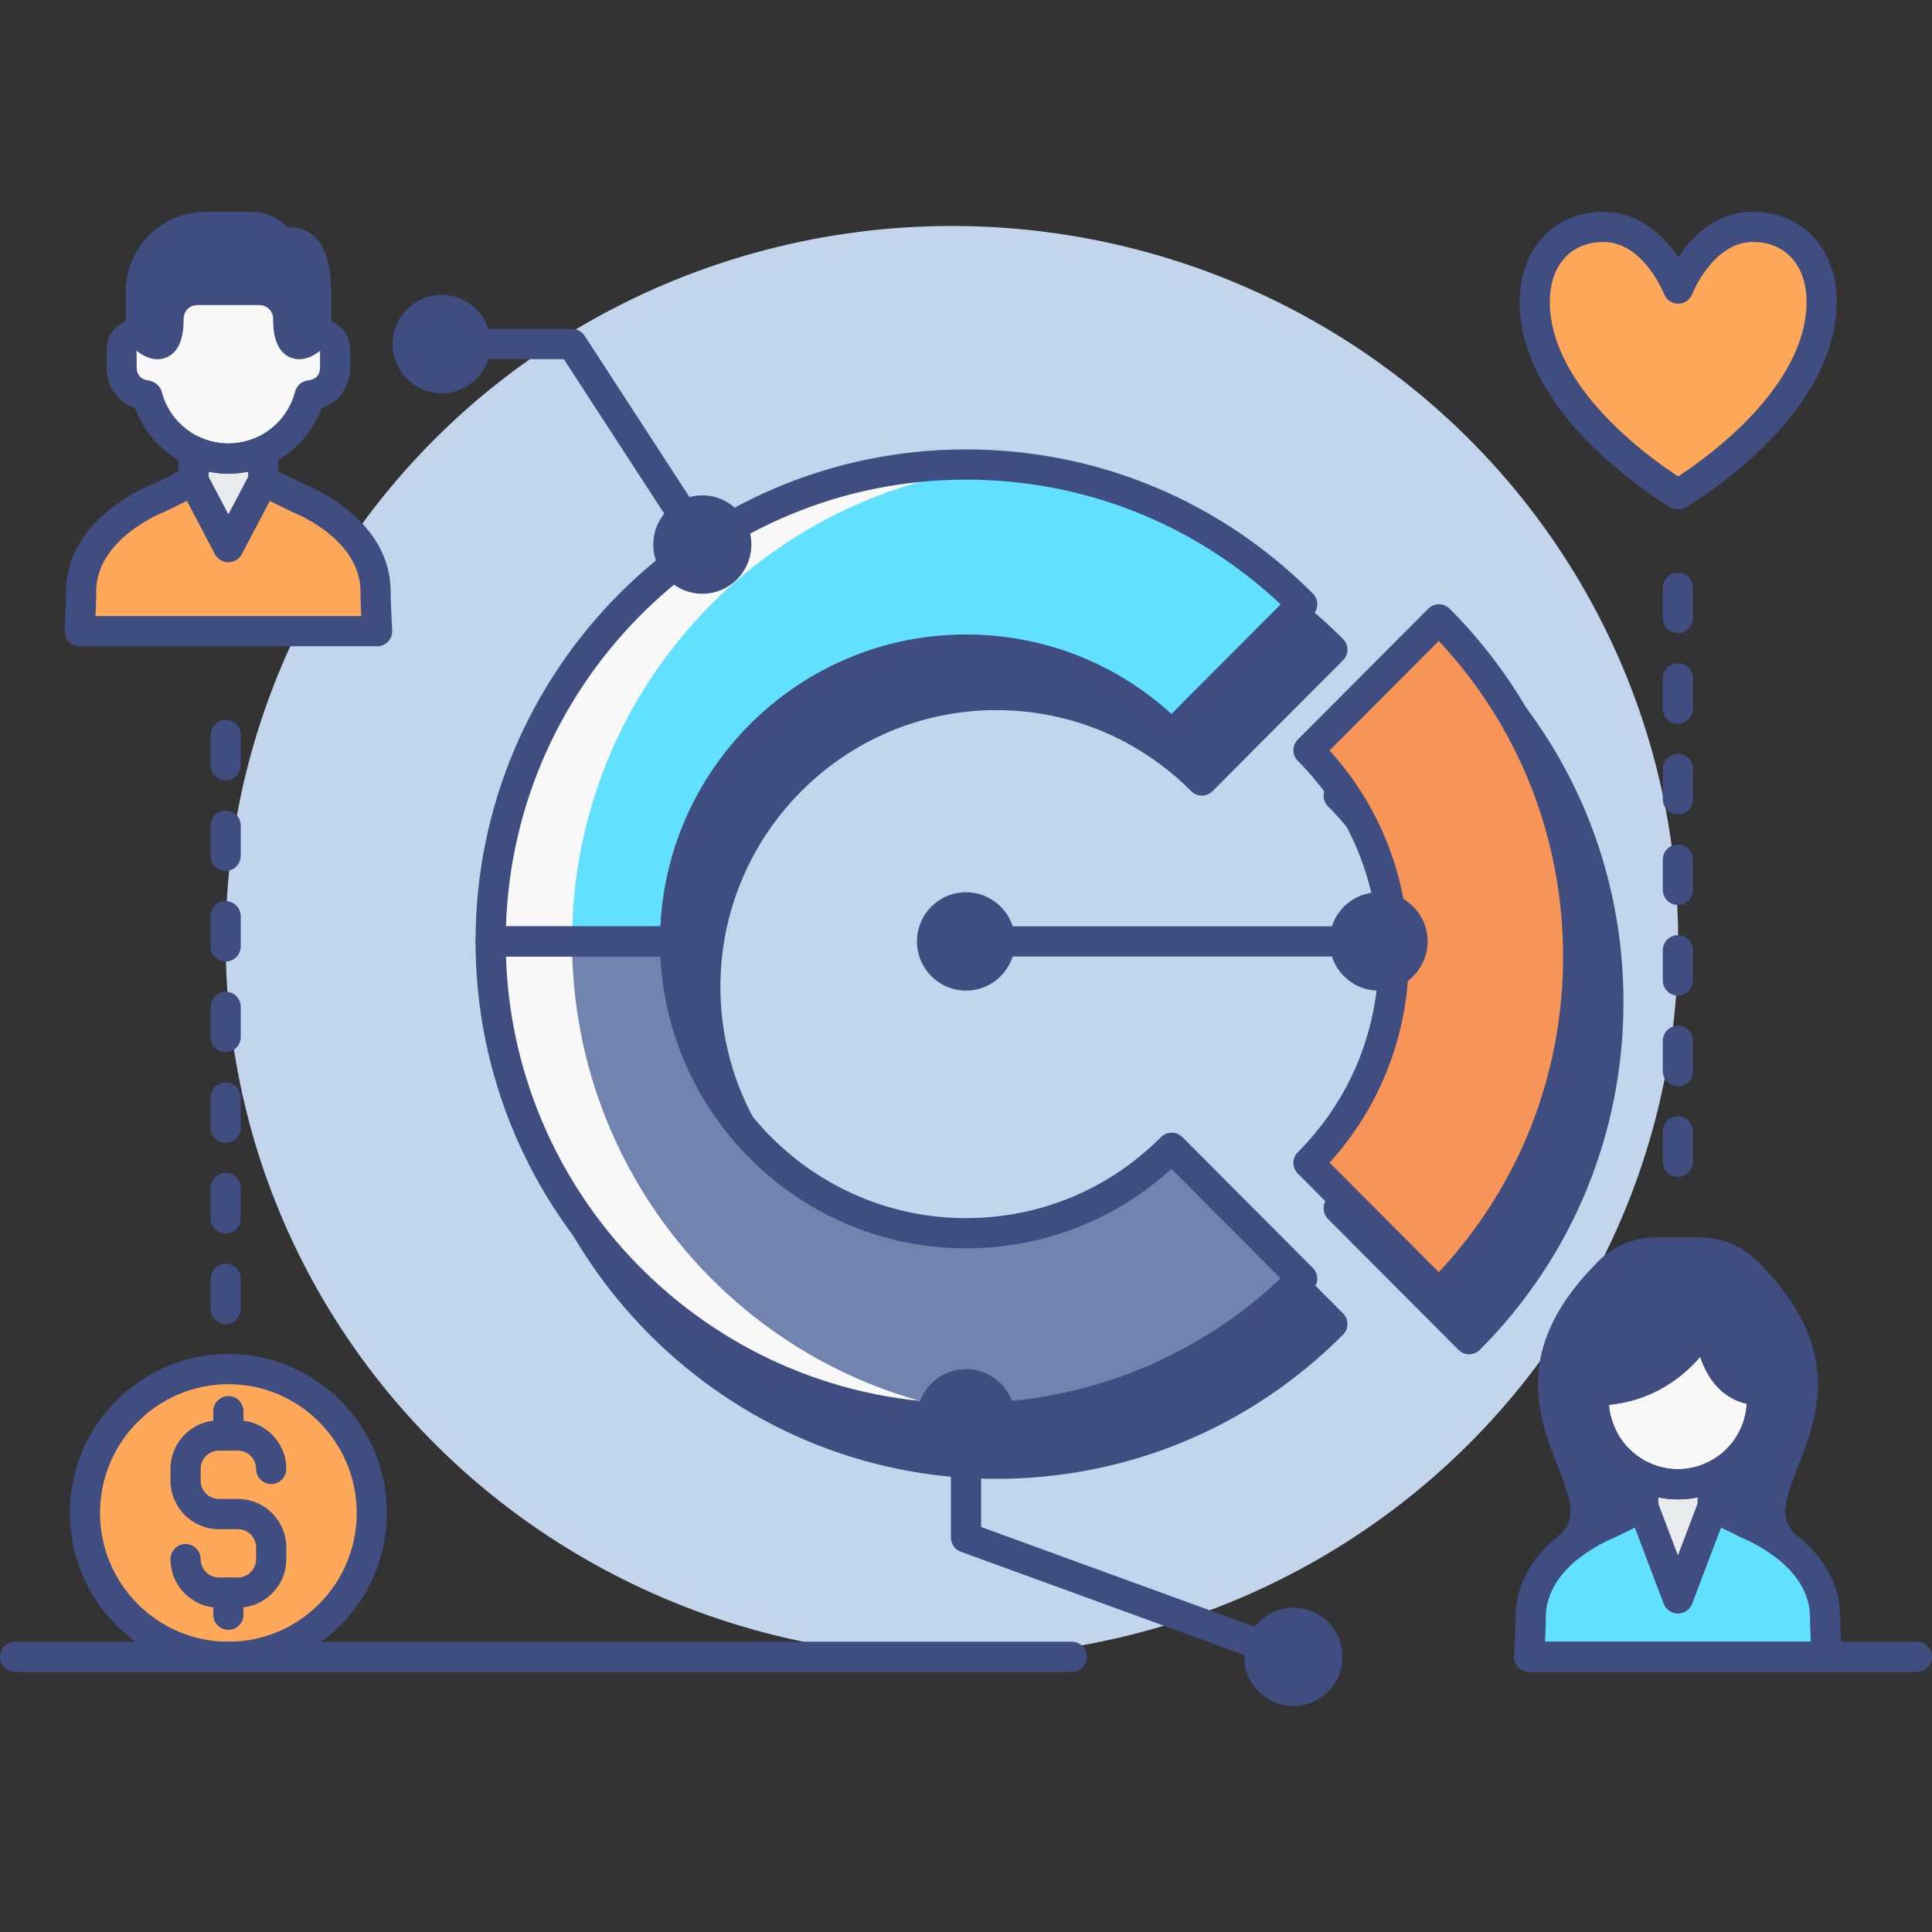 <?xml version="1.0" encoding="utf-8"?>
<!-- Generator: Adobe Illustrator 22.0.0, SVG Export Plug-In . SVG Version: 6.00 Build 0)  -->
<svg version="1.1" id="MARKET_RESEARCH_ICON_SET" xmlns="http://www.w3.org/2000/svg" xmlns:xlink="http://www.w3.org/1999/xlink"
	 x="0px" y="0px" viewBox="0 0 128 128" style="enable-background:new 0 0 128 128;" xml:space="preserve">
<rect x="0" y="0" width="128" height="128" fill="#333333" stroke="none"/>
<style type="text/css">
	.st0{fill:#C2D5EC;}
	.st1{fill:#61E1FF;}
	.st2{fill:#7184AF;}
	.st3{fill:#F8F8F8;}
	.st4{fill:#3F4D81;}
	.st5{fill:#3F4D80;}
	.st6{fill:#E9EAEB;}
	.st7{fill:#F79559;}
	.st8{fill:#FFA85A;}
</style>
<g>
	<g>
		<ellipse class="st0" cx="63.066" cy="62.371" rx="48.118" ry="47.4"/>
	</g>
	<g>
		<path class="st5" d="M97.335,44.043l-8.643,8.67c3.487,3.499,5.645,8.332,5.645,13.671c0,5.339-2.157,10.172-5.644,13.67
			l8.643,8.67c5.699-5.717,9.224-13.616,9.224-22.34C106.559,57.659,103.034,49.761,97.335,44.043z"/>
	</g>
	<g>
		<path class="st5" d="M66,84.714c-10.644,0-19.272-8.656-19.272-19.333S55.356,46.048,66,46.048c5.322,0,10.14,2.164,13.627,5.663
			l8.643-8.67c-5.699-5.718-13.573-9.254-22.27-9.254c-17.394,0-31.494,14.145-31.494,31.595c0,17.449,14.101,31.595,31.494,31.595
			c8.697,0,16.571-3.536,22.27-9.254l-8.643-8.67C76.14,82.55,71.322,84.714,66,84.714z"/>
	</g>
	<g>
		<path class="st5" d="M97.335,89.725c-0.266,0-0.521-0.106-0.708-0.294l-8.643-8.67c-0.39-0.39-0.39-1.023,0-1.413
			c3.451-3.463,5.352-8.066,5.352-12.964c0-4.898-1.9-9.502-5.353-12.964c-0.39-0.39-0.39-1.023,0-1.413l8.644-8.67
			c0.188-0.189,0.442-0.294,0.708-0.294l0,0c0.266,0,0.521,0.106,0.708,0.294c6.137,6.156,9.516,14.341,9.516,23.047
			c0,8.706-3.379,16.891-9.516,23.047C97.855,89.619,97.601,89.725,97.335,89.725z M90.088,80.037l7.235,7.259
			c5.318-5.689,8.235-13.076,8.235-20.912c0-7.837-2.917-15.224-8.235-20.913l-7.236,7.259c3.393,3.746,5.249,8.556,5.249,13.654
			C95.336,71.48,93.479,76.291,90.088,80.037z"/>
	</g>
	<g>
		<path class="st5" d="M66,97.976c-17.917,0-32.494-14.622-32.494-32.595S48.083,32.785,66,32.785c8.68,0,16.841,3.391,22.978,9.548
			c0.39,0.39,0.39,1.023,0,1.413l-8.643,8.67c-0.188,0.188-0.442,0.294-0.708,0.294l0,0c-0.266,0-0.521-0.106-0.708-0.294
			C75.468,48.955,70.88,47.048,66,47.048c-10.075,0-18.271,8.224-18.271,18.332S55.925,83.713,66,83.713
			c4.88,0,9.468-1.906,12.92-5.368c0.188-0.189,0.442-0.294,0.708-0.294l0,0c0.266,0,0.521,0.106,0.708,0.294l8.643,8.67
			c0.39,0.39,0.39,1.023,0,1.413C82.84,94.585,74.68,97.976,66,97.976z M66,34.787c-16.814,0-30.494,13.724-30.494,30.594
			S49.186,95.974,66,95.974c7.812,0,15.176-2.928,20.847-8.265l-7.236-7.259c-3.735,3.401-8.53,5.263-13.61,5.263
			c-11.178,0-20.271-9.122-20.271-20.334c0-11.212,9.094-20.333,20.271-20.333c5.08,0,9.875,1.862,13.61,5.263l7.235-7.259
			C81.176,37.714,73.812,34.787,66,34.787z"/>
	</g>
	<g>
		<path class="st1" d="M64,30.777c-17.394,0-31.494,14.145-31.494,31.595h12.223c0-10.677,8.628-19.333,19.272-19.333
			c5.322,0,10.14,2.164,13.627,5.663l8.643-8.67C80.571,34.313,72.697,30.777,64,30.777z"/>
	</g>
	<g>
		<path class="st7" d="M92.336,63.374c0,5.339-2.157,10.172-5.644,13.67l8.643,8.67c5.699-5.717,9.224-13.616,9.224-22.341
			c0-8.725-3.525-16.623-9.224-22.341l-8.643,8.67C90.179,53.202,92.336,58.036,92.336,63.374z"/>
	</g>
	<g>
		<path class="st2" d="M64,81.704c-10.644,0-19.272-8.656-19.272-19.333H32.506c0,17.449,14.101,31.595,31.494,31.595
			c8.697,0,16.571-3.536,22.27-9.254l-8.643-8.67C74.14,79.54,69.322,81.704,64,81.704z"/>
	</g>
	<g>
		<path class="st3" d="M66.7,30.891c-16.13,1.374-28.8,14.947-28.8,31.48h-5.39c0-17.445,14.1-31.59,31.49-31.59
			C64.91,30.781,65.81,30.821,66.7,30.891z"/>
	</g>
	<g>
		<path class="st3" d="M66.7,93.851c-0.89,0.07-1.79,0.11-2.7,0.11c-17.39,0-31.49-14.145-31.49-31.59h5.39
			C37.9,78.904,50.57,92.477,66.7,93.851z"/>
	</g>
	<g>
		<ellipse class="st5" cx="91.336" cy="62.371" rx="3.248" ry="3.258"/>
	</g>
	<g>
		<ellipse class="st5" cx="64" cy="62.371" rx="3.248" ry="3.258"/>
	</g>
	<g>
		<ellipse class="st5" cx="46.532" cy="36.079" rx="3.248" ry="3.258"/>
	</g>
	<g>
		<ellipse class="st5" cx="29.262" cy="22.796" rx="3.248" ry="3.258"/>
	</g>
	<g>
		<ellipse class="st5" cx="64" cy="93.966" rx="3.248" ry="3.258"/>
	</g>
	<g>
		<ellipse class="st5" cx="85.691" cy="109.771" rx="3.248" ry="3.258"/>
	</g>
	<g>
		<path class="st6" d="M12.823,29.876v1.978l2.308,4.39l2.308-4.39v-1.978c-0.704,0.322-1.484,0.507-2.308,0.507
			C14.307,30.383,13.527,30.198,12.823,29.876z"/>
	</g>
	<g>
		<path class="st8" d="M24.884,39.205c0-4.28-5.138-6.208-5.138-6.208l0,0l-2.306-1.143l-2.308,4.39l0.001,0.001l-0.001,0.001
			l-0.001-0.001l0.001-0.001l-2.308-4.39l-2.307,1.143l0,0c0,0-5.138,1.928-5.138,6.208c0,0.772-0.054,1.665-0.103,2.612h19.711
			C24.938,40.87,24.884,39.977,24.884,39.205z"/>
	</g>
	<g>
		<path class="st5" d="M11.165,21.118c0-1.053,0.851-1.907,1.901-1.907h4.13c1.05,0,1.901,0.854,1.901,1.907
			c0,3.048,1.843,1.013,1.843,1.013v-2.776c0-4.325-2.342-3.147-2.342-3.147s-0.475-1.178-1.97-1.178h-2.996
			c-2.381,0-4.311,1.936-4.311,4.325v2.777C9.322,22.131,11.165,24.165,11.165,21.118z"/>
	</g>
	<g>
		<path class="st3" d="M21.119,22.117c-0.061,0-0.121,0.006-0.179,0.014c0,0-1.843,2.034-1.843-1.013
			c0-1.053-0.851-1.907-1.901-1.907h-4.13c-1.05,0-1.901,0.854-1.901,1.907c0,3.048-1.843,1.013-1.843,1.013
			c-0.058-0.008-0.118-0.014-0.179-0.014c0,0-1.086,0-1.086,1.095v1.099c0,0.897,0.487,1.711,1.624,1.883
			c0.024,0.004,0.043,0.005,0.065,0.007c0.623,2.403,2.794,4.18,5.385,4.18s4.762-1.777,5.385-4.18
			c0.022-0.003,0.042-0.004,0.065-0.007c1.137-0.172,1.624-0.986,1.624-1.883v-1.099C22.205,22.117,21.119,22.117,21.119,22.117z"/>
	</g>
	<g>
		<path class="st6" d="M108.859,97.831v1.978l2.308,6.084l2.308-6.084v-1.978c-0.704,0.322-1.484,0.507-2.308,0.507
			C110.343,98.337,109.563,98.153,108.859,97.831z"/>
	</g>
	<g>
		<path class="st1" d="M120.92,107.159c0-4.28-5.138-6.208-5.138-6.208l0,0l-2.306-1.143l-2.308,6.084l0,0l-2.308-6.084
			l-2.307,1.143l0,0c0,0-5.138,1.928-5.138,6.208c0,0.772-0.054,1.665-0.103,2.612h19.711
			C120.974,108.824,120.92,107.931,120.92,107.159z"/>
	</g>
	<g>
		<path class="st3" d="M116.737,92.12c-3.64,0-3.506-4.955-3.506-4.955s-2.065,4.955-7.636,4.955l0,0v0.628
			c0,3.086,2.494,5.588,5.571,5.588c3.077,0,5.571-2.502,5.571-5.588L116.737,92.12L116.737,92.12L116.737,92.12z"/>
	</g>
	<g>
		<path class="st6" d="M117.155,90.072c-0.061,0-0.121,0.006-0.179,0.014v0.305h-0.009c0,0.599-0.075,1.18-0.23,1.729h0v0.628
			c0,0.487-0.069,0.958-0.186,1.408c0.022-0.003,0.042-0.004,0.065-0.007c1.137-0.172,1.624-0.986,1.624-1.883v-1.099
			C118.241,90.072,117.155,90.072,117.155,90.072z"/>
	</g>
	<g>
		<path class="st5" d="M104.092,102.366L104.092,102.366c1.247-0.958,2.46-1.415,2.46-1.415l0,0l2.307-1.143v-1.978
			c0.003,0.001,0.006,0.002,0.009,0.004c-1.513-0.689-2.661-2.036-3.087-3.678v0c-0.022-0.003-0.042-0.004-0.065-0.007
			c-1.137-0.172-1.624-0.986-1.624-1.883v-1.099c0-1.095,1.086-1.095,1.086-1.095c0.061,0,0.121,0.006,0.179,0.014v0.305h0.009
			c0,0.599,0.075,1.18,0.23,1.729c5.571,0,7.636-4.955,7.636-4.955s-0.134,4.955,3.506,4.955l0,0v0
			c0.155-0.549,0.23-1.13,0.23-1.729h0.009v-0.305c0.058-0.008,0.118-0.014,0.179-0.014c0,0,1.086,0,1.086,1.095v1.099
			c0,0.897-0.487,1.711-1.624,1.883c-0.024,0.004-0.043,0.005-0.065,0.007v0c-0.426,1.644-1.576,2.991-3.091,3.68
			c0.005-0.002,0.01-0.004,0.015-0.006v1.978l2.306,1.143l0,0c0,0,1.212,0.456,2.459,1.415c-3.974-3.986,6.282-9.273-2.432-18.014v0
			c-0.787-0.841-1.905-1.367-3.145-1.367h-2.995c-1.241,0-2.359,0.526-3.145,1.367l0,0C97.81,93.093,108.066,98.38,104.092,102.366z
			"/>
	</g>
	<g>
		<path class="st8" d="M116.129,15.03c-3.371,0-4.944,4.09-4.944,4.09s-1.573-4.09-4.944-4.09c-2.857,0-4.559,2.158-4.559,4.958
			c0,7.216,9.503,12.756,9.503,12.756s9.503-5.54,9.503-12.756C120.688,17.188,118.986,15.03,116.129,15.03z"/>
	</g>
	<g>
		<ellipse class="st8" cx="15.131" cy="100.238" rx="9.503" ry="9.533"/>
	</g>
	<g>
		<path class="st5" d="M71.017,110.772H1c-0.553,0-1-0.448-1-1.001s0.447-1.001,1-1.001h70.017c0.553,0,1,0.448,1,1.001
			S71.569,110.772,71.017,110.772z"/>
	</g>
	<g>
		<path class="st5" d="M127,110.772h-25.688c-0.553,0-1-0.448-1-1.001s0.447-1.001,1-1.001H127c0.553,0,1,0.448,1,1.001
			S127.553,110.772,127,110.772z"/>
	</g>
	<g>
		<path class="st5" d="M44.729,63.372H32.506c-0.553,0-1-0.448-1-1.001c0-17.973,14.577-32.596,32.494-32.596
			c8.679,0,16.84,3.391,22.979,9.548c0.39,0.39,0.39,1.023,0,1.413l-8.644,8.67c-0.188,0.189-0.442,0.294-0.708,0.294l0,0
			c-0.266,0-0.521-0.106-0.708-0.294C73.468,45.945,68.88,44.039,64,44.039c-10.075,0-18.271,8.224-18.271,18.333
			C45.729,62.924,45.281,63.372,44.729,63.372z M33.521,61.371h10.231C44.274,50.621,53.156,42.037,64,42.037
			c5.08,0,9.875,1.862,13.61,5.263l7.236-7.259C79.175,34.704,71.811,31.777,64,31.777C47.519,31.777,34.05,44.962,33.521,61.371z"
			/>
	</g>
	<g>
		<path class="st5" d="M95.335,86.715c-0.266,0-0.521-0.106-0.708-0.294l-8.643-8.67c-0.39-0.39-0.39-1.023,0-1.413
			c3.451-3.463,5.352-8.066,5.352-12.964c0-4.898-1.9-9.502-5.353-12.964c-0.39-0.39-0.39-1.023,0-1.413l8.644-8.67
			c0.188-0.189,0.442-0.294,0.708-0.294l0,0c0.266,0,0.521,0.106,0.708,0.294c6.137,6.156,9.516,14.341,9.516,23.047
			c0,8.706-3.379,16.891-9.516,23.047C95.855,86.609,95.601,86.715,95.335,86.715z M88.088,77.028l7.235,7.259
			c5.318-5.689,8.235-13.076,8.235-20.912c0-7.837-2.917-15.224-8.235-20.913l-7.236,7.259c3.393,3.746,5.249,8.556,5.249,13.654
			C93.336,68.471,91.479,73.281,88.088,77.028z"/>
	</g>
	<g>
		<path class="st5" d="M64,94.967c-17.917,0-32.494-14.622-32.494-32.595c0-0.553,0.447-1.001,1-1.001h12.223
			c0.553,0,1,0.448,1,1.001c0,10.109,8.196,18.332,18.271,18.332c4.88,0,9.468-1.906,12.92-5.368
			c0.188-0.189,0.442-0.294,0.708-0.294l0,0c0.266,0,0.521,0.106,0.708,0.294l8.643,8.67c0.39,0.39,0.39,1.023,0,1.413
			C80.84,91.576,72.679,94.967,64,94.967z M33.521,63.372C34.05,79.781,47.519,92.965,64,92.965c7.811,0,15.175-2.928,20.847-8.265
			l-7.236-7.259c-3.735,3.401-8.53,5.263-13.61,5.263c-10.844,0-19.726-8.584-20.247-19.333H33.521z"/>
	</g>
	<g>
		<path class="st5" d="M91.336,63.371H64c-0.553,0-1-0.448-1-1.001c0-0.553,0.447-1.001,1-1.001h27.336c0.553,0,1,0.448,1,1.001
			C92.336,62.923,91.889,63.371,91.336,63.371z"/>
	</g>
	<g>
		<path class="st5" d="M46.533,37.079c-0.327,0-0.647-0.16-0.839-0.455l-8.339-12.828h-8.094c-0.553,0-1-0.448-1-1.001
			s0.447-1.001,1-1.001h8.636c0.338,0,0.653,0.171,0.838,0.455l8.635,13.283c0.302,0.463,0.17,1.083-0.293,1.385
			C46.909,37.027,46.72,37.079,46.533,37.079z"/>
	</g>
	<g>
		<path class="st5" d="M85.691,110.772c-0.113,0-0.229-0.02-0.342-0.061l-21.69-7.903c-0.396-0.144-0.658-0.519-0.658-0.94
			L63,93.966c0-0.553,0.447-1.001,1-1.001c0.552,0,1,0.448,1,1.001l0.001,7.202l21.032,7.663c0.52,0.189,0.787,0.763,0.598,1.283
			C86.483,110.52,86.1,110.772,85.691,110.772z"/>
	</g>
	<g>
		<path class="st5" d="M15.131,37.245L15.131,37.245c-0.371,0-0.712-0.206-0.885-0.535l-2.308-4.39
			c-0.076-0.144-0.115-0.303-0.115-0.466v-1.978c0-0.341,0.173-0.658,0.46-0.842c0.286-0.185,0.647-0.21,0.956-0.068
			c1.206,0.553,2.58,0.552,3.784,0c0.309-0.142,0.67-0.116,0.956,0.068c0.287,0.184,0.46,0.501,0.46,0.842v1.978
			c0,0.162-0.039,0.322-0.115,0.466l-2.309,4.39C15.843,37.039,15.502,37.245,15.131,37.245z M13.823,31.607l1.308,2.488
			l1.309-2.488v-0.356c-0.857,0.176-1.759,0.176-2.616,0V31.607z"/>
	</g>
	<g>
		<path class="st5" d="M24.986,42.818H5.275c-0.274,0-0.536-0.112-0.725-0.311c-0.188-0.198-0.288-0.466-0.274-0.74l0.024-0.472
			c0.04-0.754,0.077-1.462,0.077-2.09c0-4.723,5.123-6.884,5.735-7.125l2.267-1.122c0.488-0.243,1.075-0.049,1.328,0.43l1.424,2.707
			l1.423-2.707c0.253-0.479,0.841-0.673,1.328-0.431l2.267,1.122c0.612,0.241,5.734,2.401,5.734,7.125
			c0,0.627,0.037,1.336,0.077,2.09l0.024,0.472c0.014,0.274-0.086,0.541-0.274,0.74C25.522,42.705,25.261,42.818,24.986,42.818z
			 M6.328,40.817h17.605c-0.028-0.575-0.05-1.117-0.05-1.612c0-3.546-4.444-5.254-4.489-5.271c-0.031-0.012-0.062-0.025-0.092-0.041
			l-1.433-0.709l-1.854,3.526c-0.048,0.091-0.108,0.173-0.181,0.245c0,0.001,0,0.002-0.002,0.002v0
			c-0.002,0.001-0.003,0.002-0.005,0.004c0,0,0,0,0,0c-0.002,0-0.002-0.001-0.002,0.002c-0.002,0-0.002-0.001-0.002,0.002
			c-0.001,0.002-0.002,0.003-0.004,0.003v0c-0.001,0.001,0.001-0.001-0.002,0.002c-0.001,0-0.004,0-0.002,0.001
			c-0.002,0.001-0.003,0.003-0.005,0.004c0,0,0,0,0,0c-0.001,0-0.001,0.001-0.002,0.001l0,0c-0.057,0.052-0.118,0.098-0.187,0.136
			l0,0c0,0-0.001,0.001-0.002,0.001l0,0c-0.002,0.001-0.004,0.002-0.006,0.003l0,0c-0.001,0-0.002,0-0.002,0.001l-0.001,0
			c0,0-0.001,0-0.002,0.001c0.001,0-0.002,0.001-0.004,0.002l0,0c-0.001,0,0.007,0.001-0.003,0.001c0,0-0.001,0-0.001,0.001
			l-0.001,0c-0.001,0-0.001,0-0.002,0.001l-0.001,0c-0.001,0-0.003,0-0.003,0.002c-0.001,0-0.001,0-0.002,0l-0.001,0.001
			c0,0-0.001,0.001-0.003,0.001c0,0.001-0.001,0.001-0.003,0.002c-0.002,0-0.001,0-0.003,0.001c0,0,0,0-0.001,0
			c0,0-0.002,0.002-0.002,0.001c-0.001,0-0.002,0.001-0.003,0.001c-0.494,0.247-1.097,0.047-1.343-0.447
			c-0.004-0.008-0.008-0.016-0.012-0.024l-1.832-3.485l-1.432,0.71c-0.031,0.016-0.063,0.029-0.096,0.041
			c-0.107,0.042-4.487,1.768-4.487,5.27C6.378,39.699,6.356,40.242,6.328,40.817z"/>
	</g>
	<g>
		<path class="st5" d="M15.131,31.382c-2.779,0-5.233-1.753-6.168-4.333c-1.171-0.393-1.906-1.418-1.906-2.738v-1.099
			c0-0.989,0.567-1.647,1.266-1.933v-1.924c0-2.936,2.382-5.325,5.311-5.325h2.996c1.144,0,1.932,0.506,2.409,1.042
			c0.411-0.04,0.922,0.013,1.425,0.323c0.994,0.613,1.478,1.909,1.478,3.96v1.924c0.697,0.286,1.265,0.944,1.265,1.933v1.099
			c0,1.316-0.73,2.338-1.904,2.736C20.365,29.628,17.91,31.382,15.131,31.382z M9.173,23.122c-0.054,0-0.111,0.017-0.131,0.03
			l0.015,1.159c0,0.696,0.441,0.844,0.774,0.894c0.396,0.06,0.782,0.358,0.883,0.746c0.523,2.02,2.34,3.43,4.417,3.43
			s3.894-1.411,4.418-3.431c0.104-0.401,0.443-0.696,0.854-0.743c0.36-0.053,0.802-0.2,0.802-0.897v-1.099
			c-0.008-0.075-0.083-0.094-0.086-0.094l-0.036,0.004c-0.287,0.042-0.577-0.043-0.797-0.234c-0.22-0.19-0.346-0.466-0.346-0.756
			v-2.776c0-1.878-0.474-2.223-0.527-2.257c-0.132-0.083-0.363,0.002-0.365,0.004c-0.25,0.125-0.542,0.141-0.802,0.042
			c-0.262-0.099-0.47-0.302-0.575-0.561c-0.035-0.074-0.295-0.553-1.042-0.553h-2.996c-1.825,0-3.311,1.491-3.311,3.324v2.777
			c0,0.29-0.126,0.565-0.345,0.755c-0.219,0.19-0.51,0.273-0.796,0.235C9.179,23.122,9.176,23.122,9.173,23.122z"/>
	</g>
	<g>
		<path class="st5" d="M19.825,23.8c-0.18,0-0.364-0.031-0.552-0.104c-1.177-0.454-1.177-2.053-1.177-2.578
			c0-0.5-0.404-0.906-0.9-0.906h-4.13c-0.497,0-0.901,0.406-0.901,0.906c0,0.525,0,2.124-1.177,2.578
			c-1.1,0.426-2.119-0.576-2.407-0.892c-0.37-0.409-0.34-1.043,0.069-1.413c0.408-0.37,1.04-0.341,1.411,0.067
			c0.025,0.028,0.056,0.058,0.087,0.086c0.01-0.114,0.017-0.255,0.017-0.426c0-1.603,1.302-2.907,2.901-2.907h4.13
			c1.6,0,2.9,1.304,2.9,2.907c0,0.172,0.007,0.313,0.018,0.428c0.032-0.03,0.062-0.06,0.086-0.086c0.37-0.41,1.003-0.44,1.412-0.069
			s0.439,1.004,0.068,1.413C21.443,23.066,20.699,23.8,19.825,23.8z M10.06,21.987L10.06,21.987L10.06,21.987z M20.202,21.986
			L20.202,21.986L20.202,21.986z"/>
	</g>
	<g>
		<path class="st5" d="M111.167,106.893L111.167,106.893c-0.415,0-0.787-0.257-0.935-0.645l-2.308-6.084
			c-0.043-0.113-0.065-0.234-0.065-0.355v-1.978c0-0.341,0.173-0.658,0.46-0.842c0.287-0.184,0.648-0.208,0.957-0.067
			c1.201,0.552,2.578,0.552,3.783,0c0.31-0.143,0.67-0.117,0.956,0.068c0.287,0.184,0.46,0.501,0.46,0.842v1.978
			c0,0.121-0.022,0.242-0.065,0.355l-2.309,6.084C111.954,106.636,111.582,106.893,111.167,106.893z M109.859,99.625l1.308,3.448
			l1.309-3.448v-0.419c-0.857,0.176-1.759,0.176-2.616,0V99.625z"/>
	</g>
	<g>
		<path class="st5" d="M121.022,110.772h-19.711c-0.274,0-0.536-0.112-0.725-0.311s-0.288-0.466-0.274-0.74l0.024-0.471
			c0.04-0.753,0.077-1.463,0.077-2.09c0-4.723,5.122-6.884,5.734-7.125l2.268-1.123c0.252-0.126,0.547-0.138,0.809-0.035
			c0.263,0.103,0.47,0.312,0.569,0.576l1.373,3.62l1.374-3.62c0.1-0.264,0.307-0.473,0.569-0.576
			c0.262-0.104,0.557-0.091,0.81,0.035l2.265,1.123c0.613,0.241,5.735,2.401,5.735,7.124c0,0.647,0.039,1.382,0.08,2.162
			l0.021,0.398c0.014,0.274-0.085,0.541-0.274,0.74C121.559,110.659,121.297,110.772,121.022,110.772z M102.364,108.771h17.605
			c-0.028-0.575-0.05-1.117-0.05-1.611c0-3.524-4.447-5.255-4.492-5.272l-1.408-0.695l-1.918,5.055
			c-0.147,0.388-0.52,0.645-0.935,0.645l0,0c-0.415,0-0.787-0.257-0.935-0.645l-1.917-5.053l-1.319,0.654
			c-0.032,0.016-0.063,0.029-0.097,0.042c-0.121,0.047-4.485,1.774-4.485,5.269C102.414,107.654,102.393,108.196,102.364,108.771z"
			/>
	</g>
	<g>
		<path class="st5" d="M111.167,99.337c-3.623,0-6.571-2.956-6.571-6.589V92.12c0-0.553,0.447-1.001,1-1.001
			c4.849,0,6.694-4.296,6.713-4.339c0.186-0.445,0.669-0.691,1.132-0.594c0.472,0.101,0.804,0.524,0.791,1.005
			c-0.015,0.622,0.145,2.443,1.034,3.353c0.377,0.386,0.859,0.575,1.472,0.575c0.553,0,1,0.448,1,1.001v0.628
			C117.737,96.381,114.79,99.337,111.167,99.337z M106.606,93.071c0.166,2.379,2.148,4.264,4.561,4.264
			c2.433,0,4.428-1.919,4.563-4.327c-0.732-0.171-1.378-0.533-1.902-1.071c-0.578-0.595-0.948-1.331-1.185-2.048
			C111.461,91.262,109.522,92.781,106.606,93.071z"/>
	</g>
	<g>
		<path class="st5" d="M116.612,95.15c-0.287,0-0.58-0.116-0.771-0.327c-0.226-0.25-0.343-0.593-0.258-0.918
			c0.102-0.392,0.153-0.781,0.153-1.157V92.12c0-0.092,0.013-0.184,0.038-0.273c0.127-0.449,0.191-0.94,0.191-1.456
			c0-0.045,0.003-0.09,0.009-0.133v-0.172c0-0.498,0.366-0.921,0.859-0.991c1.083-0.15,2.406,0.565,2.406,2.072v1.099
			c0,1.517-0.971,2.645-2.474,2.873C116.716,95.146,116.664,95.15,116.612,95.15z"/>
	</g>
	<g>
		<path class="st5" d="M118.24,103.367c-0.214,0-0.428-0.068-0.609-0.207c-1.102-0.847-2.192-1.268-2.203-1.272l-2.396-1.182
			c-0.34-0.169-0.556-0.516-0.556-0.897v-1.8c-0.074-0.425,0.134-0.865,0.538-1.067c0.011-0.005,0.021-0.011,0.033-0.016l0,0
			c1.264-0.575,2.188-1.676,2.537-3.021c0.104-0.403,0.446-0.699,0.859-0.744c0.066-0.01,0.136-0.022,0.205-0.042
			c-1.113-0.021-2.086-0.428-2.82-1.182c-0.578-0.594-0.948-1.33-1.185-2.047c-1.304,1.513-3.527,3.204-6.965,3.23
			c0.063,0.018,0.127,0.031,0.188,0.04c0.396,0.06,0.782,0.357,0.883,0.745c0.349,1.344,1.271,2.444,2.533,3.019l0,0
			c0.009,0.004,0.017,0.008,0.024,0.012c0.378,0.19,0.588,0.588,0.553,0.987v1.886c0,0.381-0.216,0.728-0.557,0.897l-2.308,1.143
			c-0.101,0.043-1.19,0.464-2.293,1.311c-0.418,0.321-1.013,0.263-1.361-0.133c-0.348-0.396-0.329-0.994,0.043-1.367
			c1.092-1.096,0.712-2.242-0.18-4.525c-1.288-3.295-3.051-7.809,2.611-13.49c0.977-1.047,2.39-1.661,3.854-1.661h2.995
			c1.463,0,2.876,0.614,3.875,1.685c5.641,5.657,3.877,10.171,2.589,13.467c-0.892,2.283-1.271,3.428-0.18,4.524
			c0.372,0.373,0.391,0.971,0.043,1.367C118.795,103.251,118.519,103.367,118.24,103.367z M104.457,94.757
			c0.187,0.565,0.4,1.113,0.609,1.649c0.477,1.218,0.961,2.459,0.983,3.669c0.087-0.036,0.14-0.056,0.149-0.06l1.66-0.826v-0.751
			c-1.33-0.776-2.338-1.986-2.862-3.436C104.805,94.936,104.624,94.855,104.457,94.757z M116.187,100.035
			c0.024,0.01,0.057,0.023,0.096,0.04c0.022-1.209,0.508-2.45,0.983-3.668c0.209-0.536,0.424-1.084,0.609-1.649
			c-0.167,0.097-0.347,0.179-0.539,0.243c-0.523,1.45-1.531,2.659-2.86,3.435v0.751L116.187,100.035z M106.357,90.259
			c0.006,0.043,0.009,0.087,0.009,0.132c0,0.235,0.014,0.464,0.04,0.687c4.245-0.441,5.885-4.256,5.902-4.297
			c0.186-0.445,0.669-0.691,1.132-0.594c0.472,0.101,0.804,0.524,0.791,1.005c-0.015,0.622,0.145,2.443,1.034,3.353
			c0.194,0.2,0.417,0.346,0.672,0.442c0.02-0.194,0.029-0.393,0.029-0.596c0-0.045,0.003-0.09,0.009-0.133v-0.172
			c0-0.498,0.366-0.921,0.859-0.991c0.367-0.052,0.769-0.012,1.132,0.136c-0.475-1.283-1.363-2.664-2.866-4.172
			c-0.654-0.7-1.512-1.073-2.437-1.073h-2.995c-0.925,0-1.783,0.373-2.415,1.049c-1.513,1.518-2.406,2.907-2.884,4.194
			c0.364-0.147,0.771-0.186,1.13-0.134c0.492,0.071,0.857,0.493,0.857,0.99V90.259z"/>
	</g>
	<g>
		<path class="st5" d="M111.166,77.966c-0.553,0-1-0.448-1-1.001v-2.001c0-0.553,0.447-1.001,1-1.001s1,0.448,1,1.001v2.001
			C112.166,77.518,111.719,77.966,111.166,77.966z M111.166,71.963c-0.553,0-1-0.448-1-1.001v-2.001c0-0.553,0.447-1.001,1-1.001
			s1,0.448,1,1.001v2.001C112.166,71.515,111.719,71.963,111.166,71.963z M111.166,65.959c-0.553,0-1-0.448-1-1.001v-2.001
			c0-0.553,0.447-1.001,1-1.001s1,0.448,1,1.001v2.001C112.166,65.511,111.719,65.959,111.166,65.959z M111.166,59.955
			c-0.553,0-1-0.448-1-1.001v-2.001c0-0.553,0.447-1.001,1-1.001s1,0.448,1,1.001v2.001
			C112.166,59.507,111.719,59.955,111.166,59.955z M111.166,53.952c-0.553,0-1-0.448-1-1.001V50.95c0-0.553,0.447-1.001,1-1.001
			s1,0.448,1,1.001v2.001C112.166,53.504,111.719,53.952,111.166,53.952z M111.166,47.948c-0.553,0-1-0.448-1-1.001v-2.001
			c0-0.553,0.447-1.001,1-1.001s1,0.448,1,1.001v2.001C112.166,47.5,111.719,47.948,111.166,47.948z M111.166,41.945
			c-0.553,0-1-0.448-1-1.001v-2.001c0-0.553,0.447-1.001,1-1.001s1,0.448,1,1.001v2.001
			C112.166,41.497,111.719,41.945,111.166,41.945z"/>
	</g>
	<g>
		<path class="st5" d="M14.95,87.719c-0.553,0-1-0.448-1-1.001v-2.001c0-0.553,0.447-1.001,1-1.001s1,0.448,1,1.001v2.001
			C15.95,87.271,15.503,87.719,14.95,87.719z M14.95,81.715c-0.553,0-1-0.448-1-1.001v-2.001c0-0.553,0.447-1.001,1-1.001
			s1,0.448,1,1.001v2.001C15.95,81.267,15.503,81.715,14.95,81.715z M14.95,75.712c-0.553,0-1-0.448-1-1.001V72.71
			c0-0.553,0.447-1.001,1-1.001s1,0.448,1,1.001v2.001C15.95,75.264,15.503,75.712,14.95,75.712z M14.95,69.708
			c-0.553,0-1-0.448-1-1.001v-2.001c0-0.553,0.447-1.001,1-1.001s1,0.448,1,1.001v2.001C15.95,69.26,15.503,69.708,14.95,69.708z
			 M14.95,63.705c-0.553,0-1-0.448-1-1.001v-2.001c0-0.553,0.447-1.001,1-1.001s1,0.448,1,1.001v2.001
			C15.95,63.257,15.503,63.705,14.95,63.705z M14.95,57.701c-0.553,0-1-0.448-1-1.001v-2.001c0-0.553,0.447-1.001,1-1.001
			s1,0.448,1,1.001v2.001C15.95,57.253,15.503,57.701,14.95,57.701z M14.95,51.698c-0.553,0-1-0.448-1-1.001v-2.001
			c0-0.553,0.447-1.001,1-1.001s1,0.448,1,1.001v2.001C15.95,51.25,15.503,51.698,14.95,51.698z"/>
	</g>
	<g>
		<path class="st5" d="M111.185,33.744c-0.174,0-0.348-0.045-0.503-0.136c-0.409-0.238-10-5.918-10-13.62
			c0-3.508,2.286-5.959,5.559-5.959c2.418,0,4.029,1.648,4.944,3.001c0.915-1.352,2.526-3.001,4.944-3.001
			c3.272,0,5.559,2.45,5.559,5.959c0,7.703-9.591,13.382-10,13.62C111.532,33.699,111.358,33.744,111.185,33.744z M106.24,16.031
			c-2.162,0-3.559,1.553-3.559,3.957c0,5.65,6.604,10.343,8.502,11.575c1.897-1.234,8.504-5.937,8.504-11.575
			c0-2.404-1.396-3.957-3.559-3.957c-2.634,0-3.998,3.417-4.012,3.451c-0.15,0.384-0.521,0.638-0.932,0.638
			c-0.001,0-0.002,0-0.003,0c-0.413-0.001-0.783-0.255-0.932-0.64C110.238,19.448,108.874,16.031,106.24,16.031z"/>
	</g>
	<g>
		<path class="st5" d="M15.131,110.772c-5.791,0-10.503-4.725-10.503-10.534c0-5.809,4.712-10.534,10.503-10.534
			s10.503,4.725,10.503,10.534C25.634,106.046,20.922,110.772,15.131,110.772z M15.131,91.705c-4.688,0-8.503,3.828-8.503,8.533
			s3.814,8.532,8.503,8.532s8.503-3.827,8.503-8.532S19.819,91.705,15.131,91.705z"/>
	</g>
	<g>
		<path class="st5" d="M15.757,106.513H14.5c-1.768,0-3.205-1.443-3.205-3.218c0-0.553,0.447-1.001,1-1.001s1,0.448,1,1.001
			c0,0.671,0.541,1.217,1.205,1.217h1.257c0.668,0,1.211-0.546,1.211-1.217v-0.773c0-0.668-0.543-1.212-1.211-1.212H14.5
			c-1.768,0-3.205-1.441-3.205-3.213v-0.778c0-1.771,1.438-3.212,3.205-3.212h1.257c1.771,0,3.211,1.441,3.211,3.212
			c0,0.553-0.447,1.001-1,1.001s-1-0.448-1-1.001c0-0.668-0.543-1.211-1.211-1.211H14.5c-0.664,0-1.205,0.543-1.205,1.211v0.778
			c0,0.668,0.541,1.212,1.205,1.212h1.257c1.771,0,3.211,1.441,3.211,3.213v0.773C18.968,105.07,17.527,106.513,15.757,106.513z"/>
	</g>
	<g>
		<path class="st5" d="M15.131,96.108c-0.553,0-1-0.448-1-1.001v-1.611c0-0.553,0.447-1.001,1-1.001s1,0.448,1,1.001v1.611
			C16.131,95.66,15.684,96.108,15.131,96.108z"/>
	</g>
	<g>
		<path class="st5" d="M15.131,107.98c-0.553,0-1-0.448-1-1.001v-1.467c0-0.553,0.447-1.001,1-1.001s1,0.448,1,1.001v1.467
			C16.131,107.532,15.684,107.98,15.131,107.98z"/>
	</g>
</g>
</svg>
